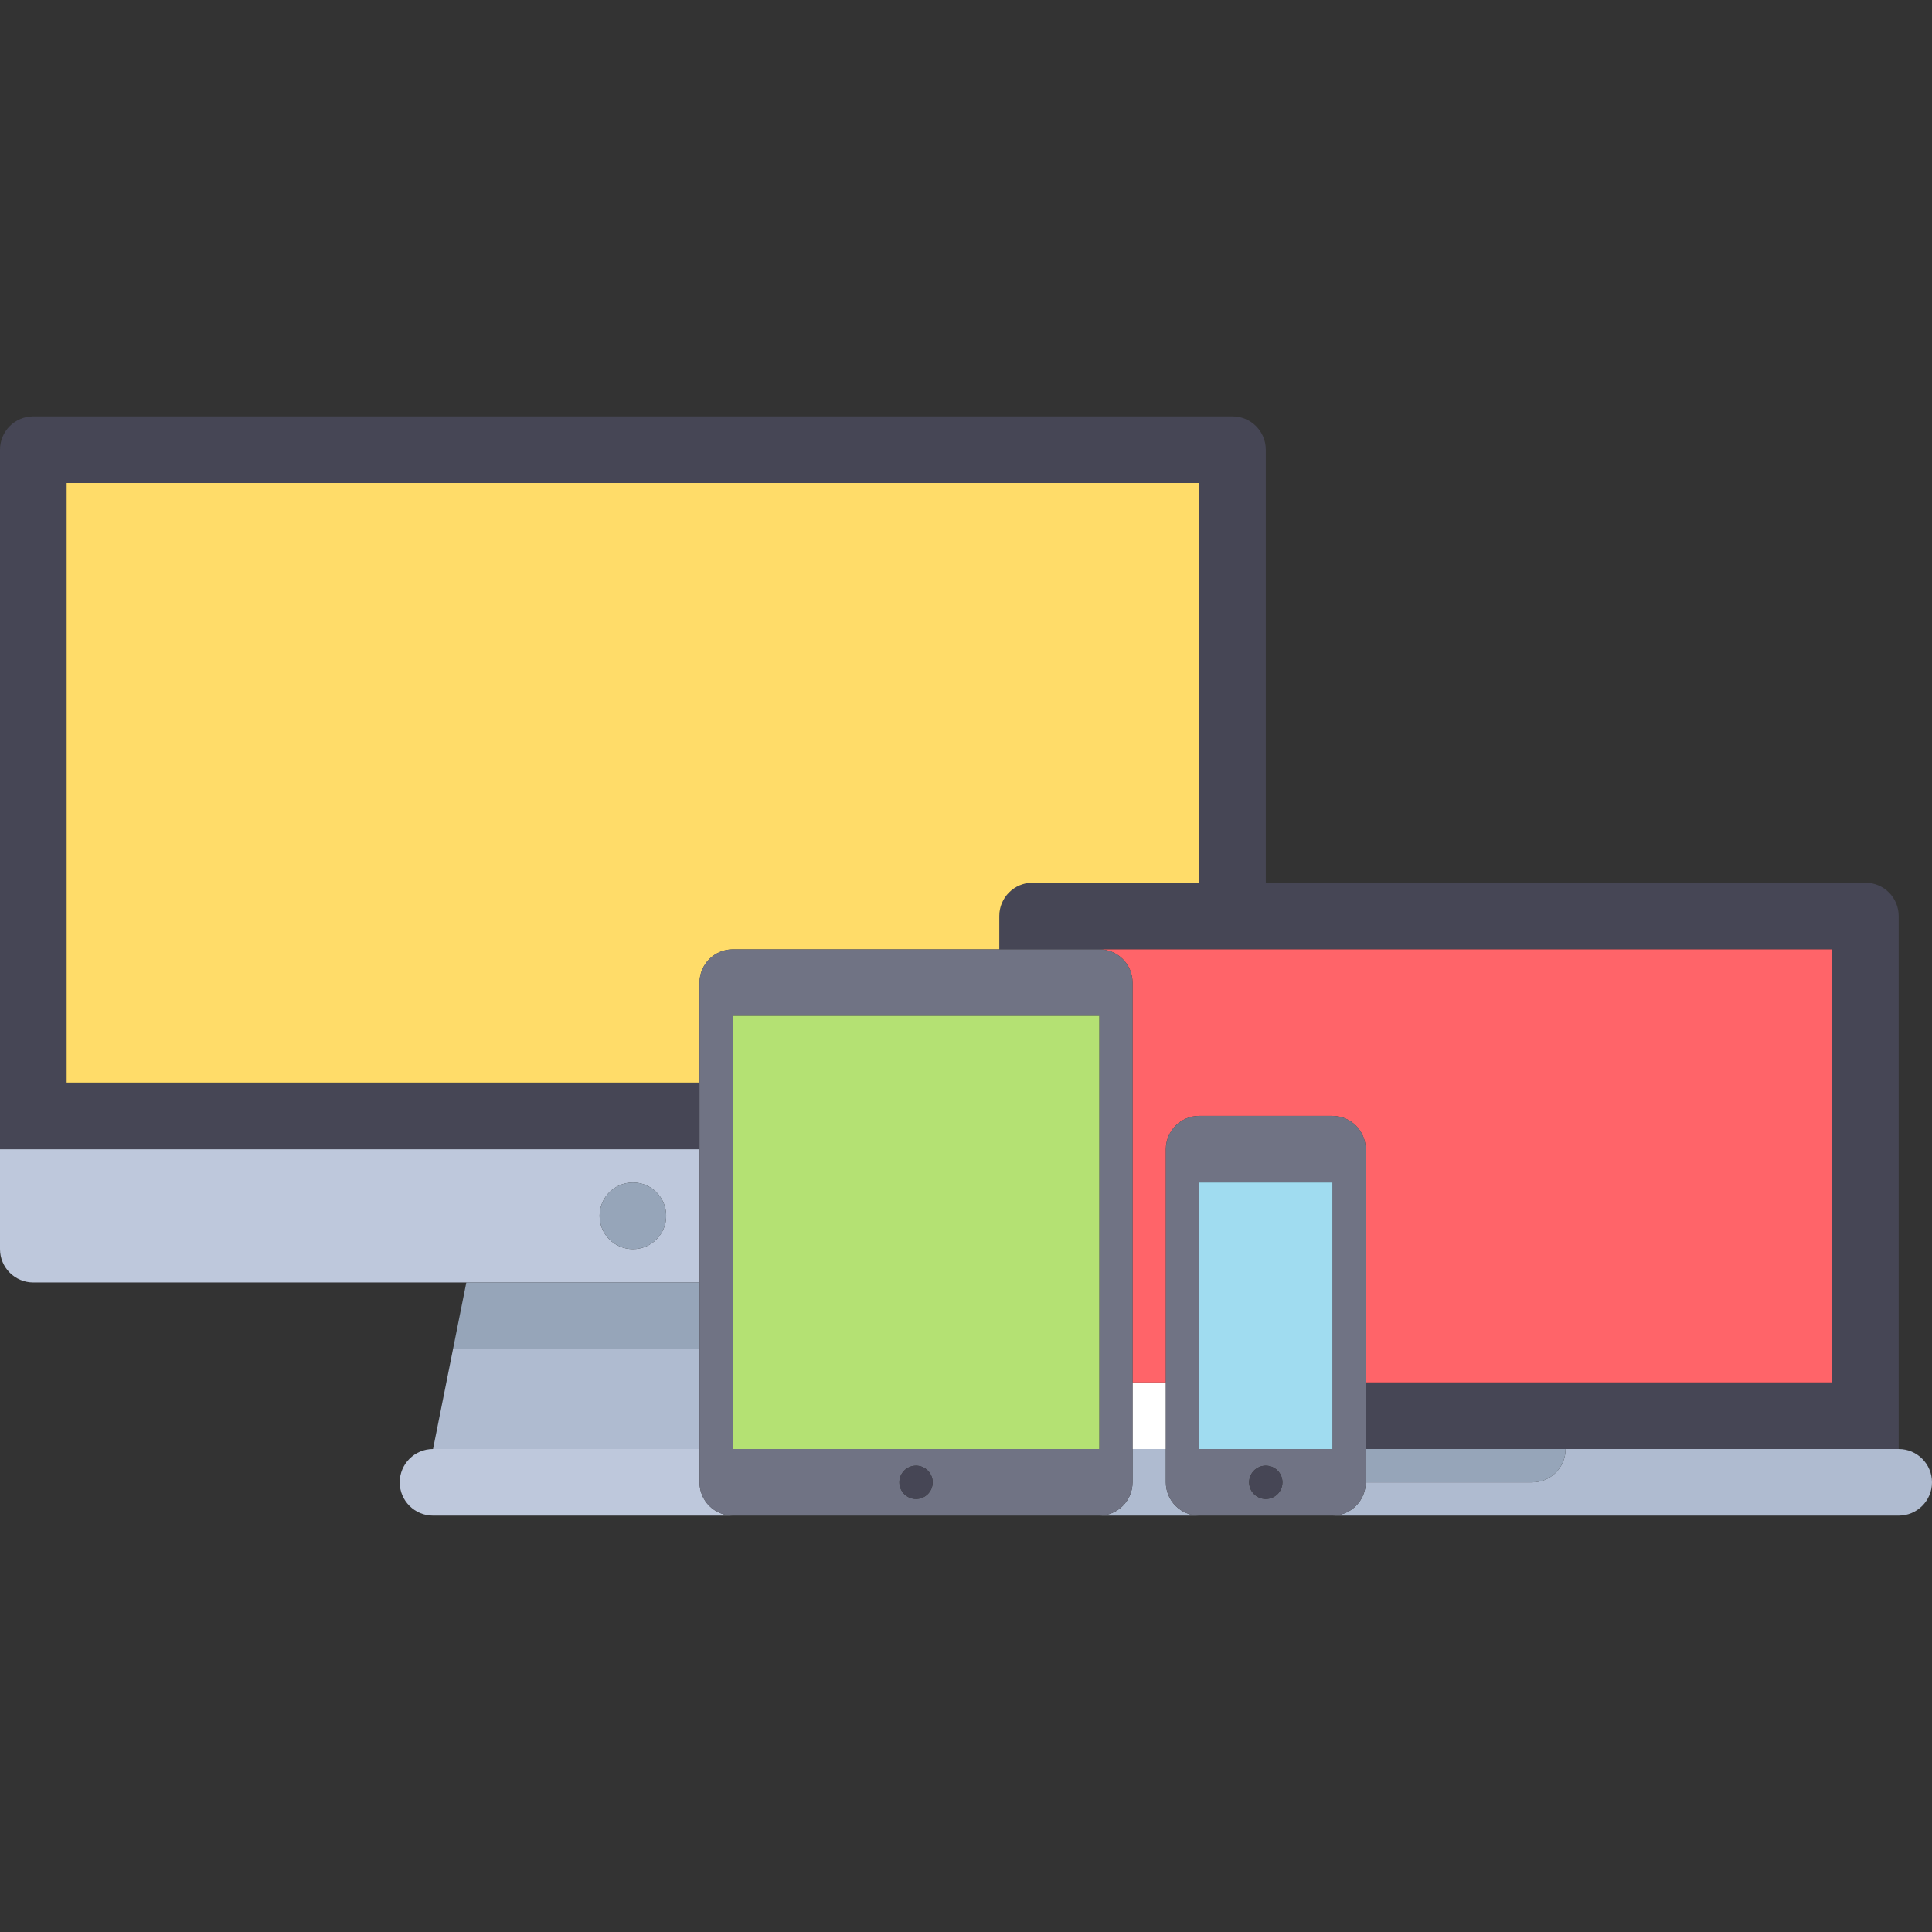 <?xml version="1.0" encoding="iso-8859-1"?>
<!-- Generator: Adobe Illustrator 19.0.0, SVG Export Plug-In . SVG Version: 6.00 Build 0)  -->
<svg version="1.1" id="Layer_1" xmlns="http://www.w3.org/2000/svg" xmlns:xlink="http://www.w3.org/1999/xlink" x="0px" y="0px"
	 viewBox="0 0 512 512" style="enable-background:new 0 0 512 512;" xml:space="preserve">
<rect x="0" y="0" width="512" height="512" fill="#333333" stroke="none"/>
<path style="fill:#BEC8DC;" d="M185.379,304.552H0v26.483c0,4.875,3.953,8.828,8.828,8.828h114.759h61.793V304.552z
	 M167.724,331.034c-4.875,0-8.828-3.953-8.828-8.828c0-4.875,3.953-8.828,8.828-8.828s8.828,3.953,8.828,8.828
	C176.552,327.082,172.599,331.034,167.724,331.034z"/>
<path style="fill:#464655;" d="M185.379,286.897H17.655V128h300.138v105.931h-44.138c-4.875,0-8.828,3.953-8.828,8.828v8.828h17.655
	h8.828h194.207v114.759H361.931V384h52.966h88.276V242.759c0-4.875-3.953-8.828-8.828-8.828H335.448V119.172
	c0-4.875-3.953-8.828-8.828-8.828H8.828c-4.875,0-8.828,3.953-8.828,8.828v185.379h185.379V286.897z"/>
<path class="screen1" style="fill:#FFDC69;" d="M273.655,233.931h44.138V128H17.655v158.897h167.724v-26.483c0-4.875,3.953-8.828,8.828-8.828h70.621
	v-8.828C264.828,237.884,268.78,233.931,273.655,233.931z"/>
<polygon class="poly1" style="fill:#AFBBD0;" points="185.379,357.517 120.055,357.517 114.759,384 185.379,384 "/>
<polygon class="poly2" style="fill:#96A5B9;" points="185.379,339.862 123.586,339.862 120.055,357.517 120.055,357.517 185.379,357.517 "/>
<path style="fill:#BEC8DC;" d="M185.379,392.828V384h-70.621c-4.875,0-8.828,3.953-8.828,8.828s3.953,8.828,8.828,8.828h79.448
	C189.332,401.655,185.379,397.703,185.379,392.828z"/>
<circle style="fill:#96A5B9;" cx="167.724" cy="322.207" r="8.828"/>
<rect class="poly3" x="300.138" y="366.345" style="fill:#FFF;" width="8.828" height="17.655"/>
<path class="screen2"  style="fill:#FF6469;" d="M485.517,251.586H291.31c4.875,0,8.828,3.953,8.828,8.828v105.931h8.828v-61.793
	c0-4.875,3.953-8.828,8.828-8.828h35.31c4.875,0,8.828,3.953,8.828,8.828v61.793h123.586V251.586z"/>
<g>
	<path style="fill:#AFBBD0;" d="M503.172,384h-88.276c0,4.875-3.953,8.828-8.828,8.828h-44.138c0,4.875-3.953,8.828-8.828,8.828
		h150.069c4.875,0,8.828-3.953,8.828-8.828S508.047,384,503.172,384z"/>
	<path style="fill:#AFBBD0;" d="M308.966,392.828V384h-8.828v8.828c0,4.875-3.953,8.828-8.828,8.828h26.483
		C312.918,401.655,308.966,397.703,308.966,392.828z"/>
</g>
<path style="fill:#96A5B9;" d="M361.931,392.828h44.138c4.875,0,8.828-3.953,8.828-8.828h-52.966V392.828z"/>
<path style="fill:#707384;" d="M300.138,392.828V384v-17.655V260.414c0-4.875-3.953-8.828-8.828-8.828h-8.828h-17.655h-70.621
	c-4.875,0-8.828,3.953-8.828,8.828v26.483v17.655v35.31v17.655V384v8.828c0,4.875,3.953,8.828,8.828,8.828h26.483h44.138h26.483
	C296.185,401.655,300.138,397.703,300.138,392.828z M242.759,397.241c-2.438,0-4.414-1.976-4.414-4.414s1.976-4.414,4.414-4.414
	s4.414,1.976,4.414,4.414S245.196,397.241,242.759,397.241z M264.828,384H220.69h-26.483V269.241h97.103V384H264.828z"/>
<polygon class="screen3" style="fill:#B4E173;" points="291.31,269.241 194.207,269.241 194.207,384 220.69,384 264.828,384 291.31,384 "/>
<circle style="fill:#464655;" cx="242.759" cy="392.828" r="4.414"/>
<path style="fill:#707384;" d="M361.931,392.828V384v-17.655v-61.793c0-4.875-3.953-8.828-8.828-8.828h-35.31
	c-4.875,0-8.828,3.953-8.828,8.828v61.793V384v8.828c0,4.875,3.953,8.828,8.828,8.828h35.31
	C357.978,401.655,361.931,397.703,361.931,392.828z M335.448,397.241c-2.438,0-4.414-1.976-4.414-4.414s1.976-4.414,4.414-4.414
	s4.414,1.976,4.414,4.414S337.886,397.241,335.448,397.241z M317.793,384v-70.621h35.31V384H317.793z"/>
<rect x="317.793" y="313.379" class="screen4" style="fill:#A0DCF0;" width="35.31" height="70.621"/>
<circle style="fill:#464655;" cx="335.448" cy="392.828" r="4.414"/>
</svg>
